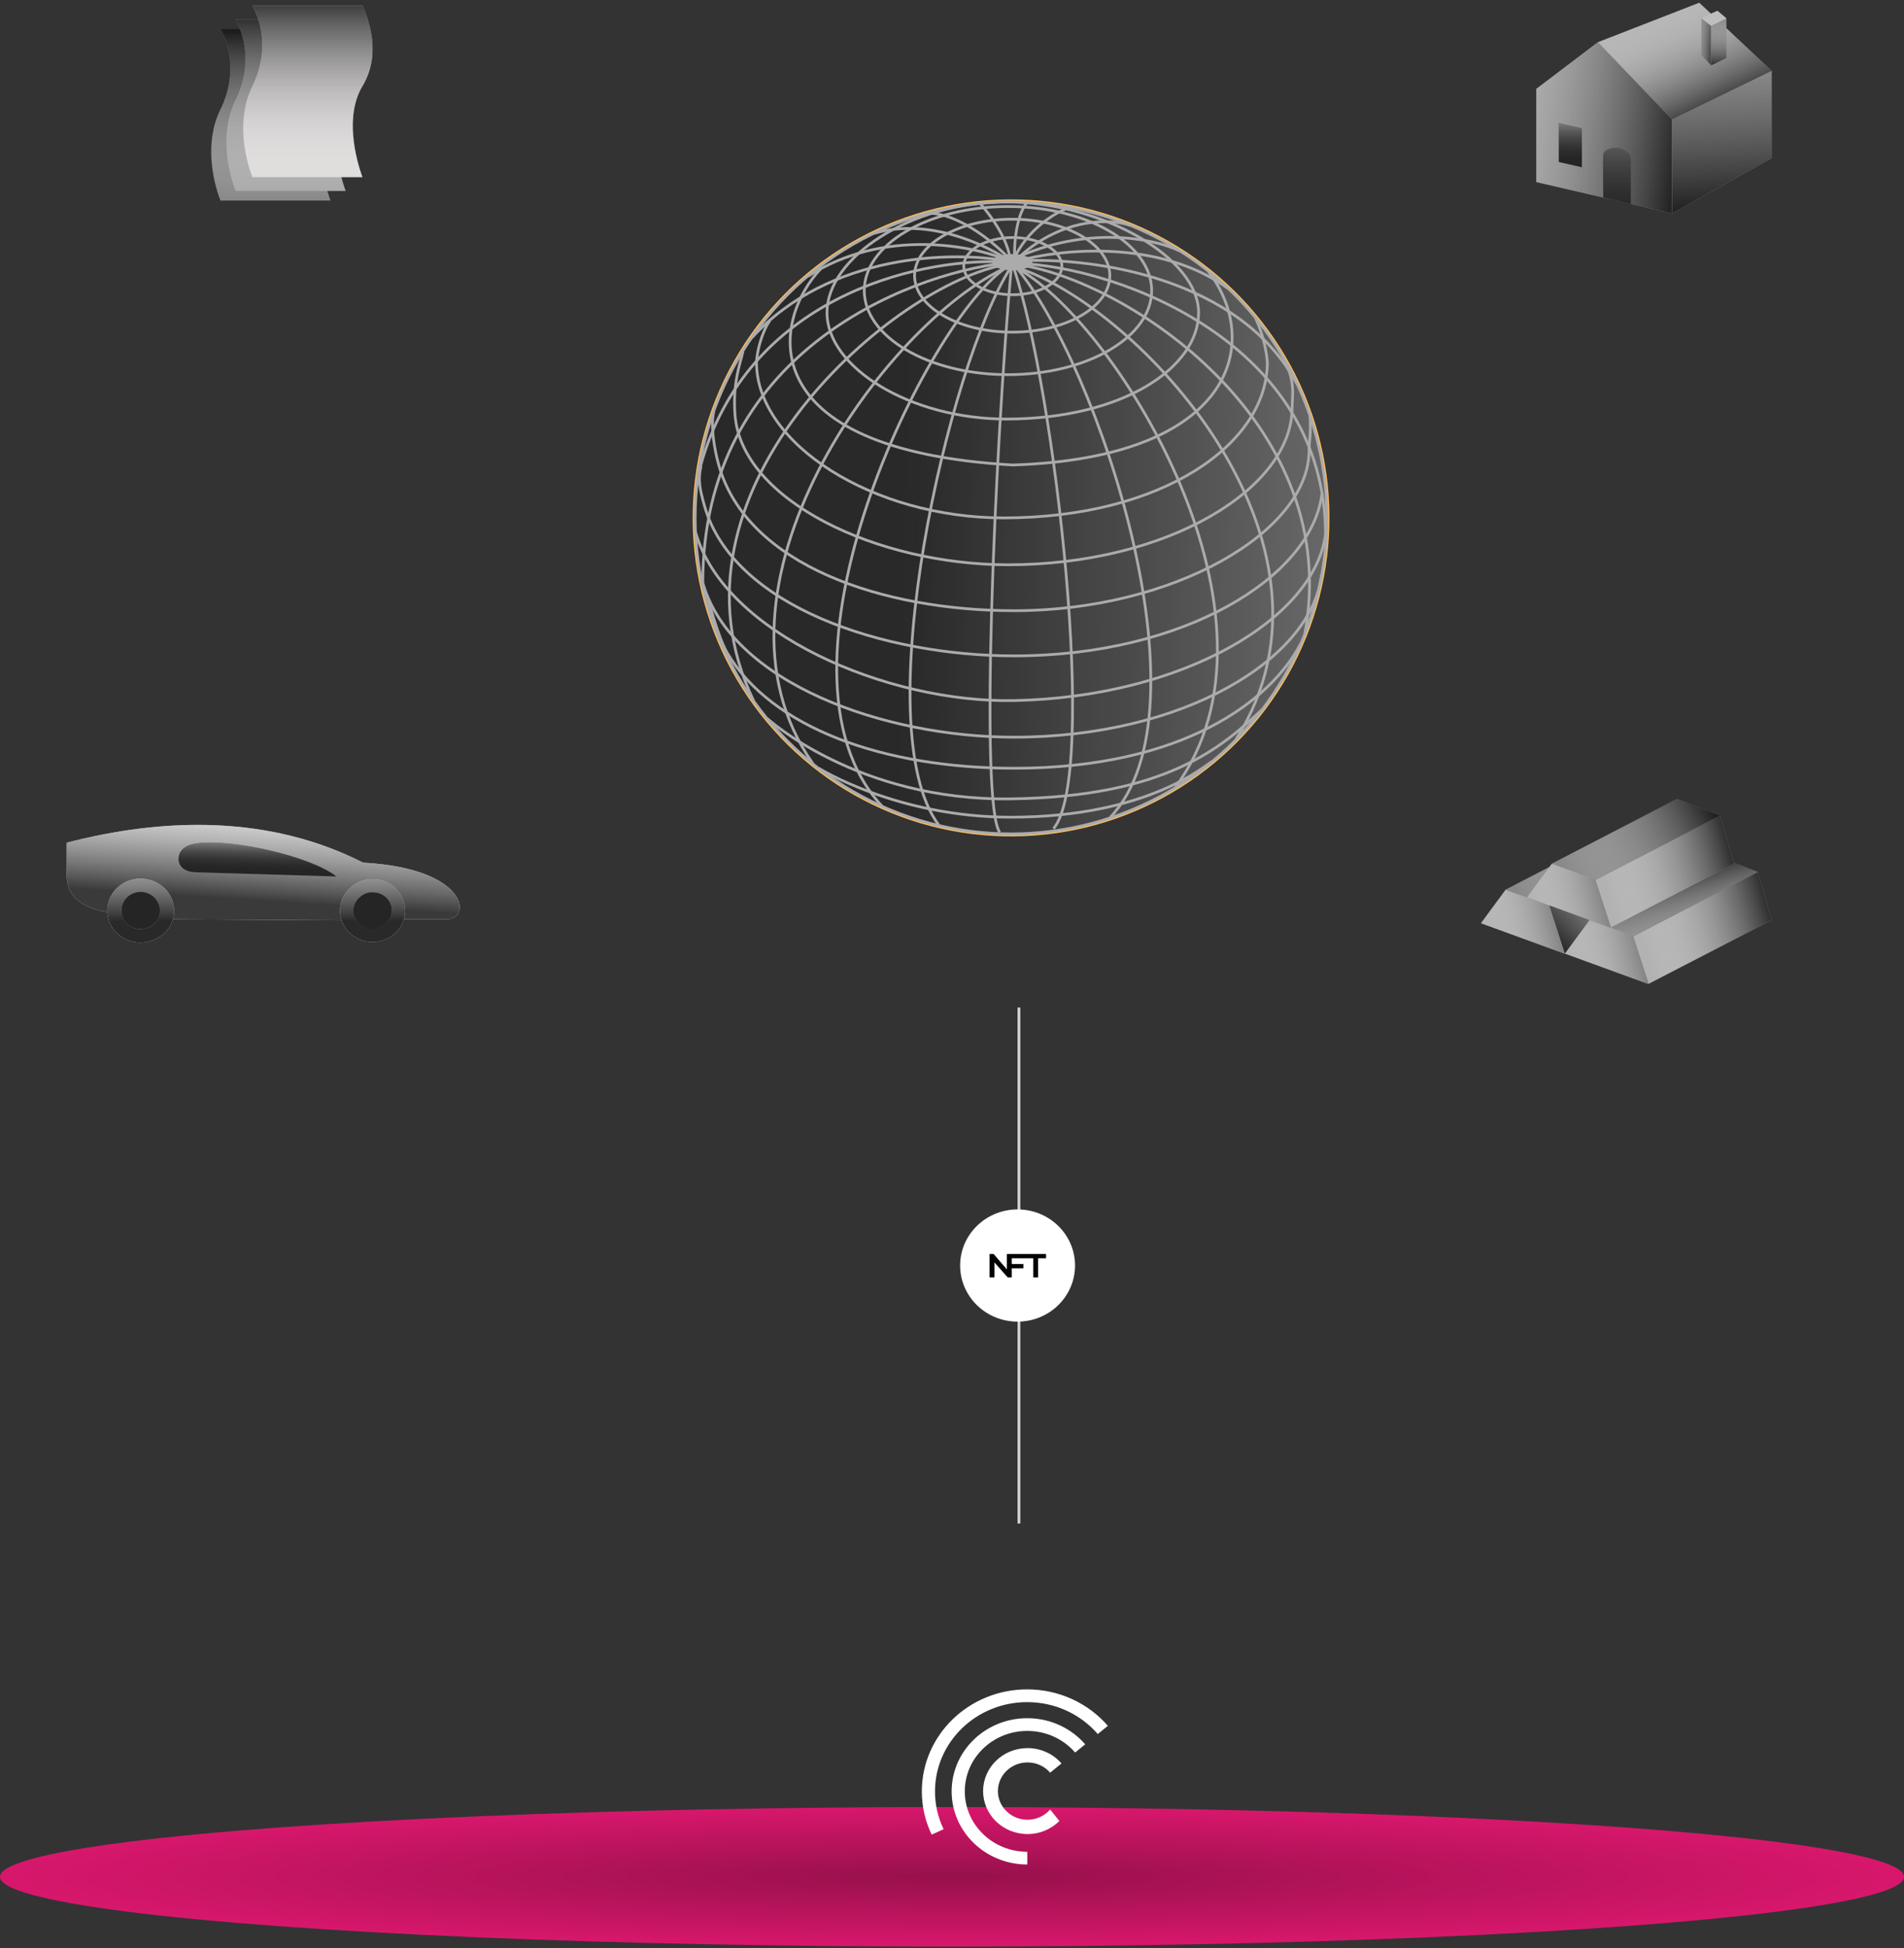 <svg width="696" height="712" viewBox="0 0 696 712" fill="none" xmlns="http://www.w3.org/2000/svg">
<rect x="0" y="0" width="696" height="712" fill="#333333" stroke="none"/>
<circle cx="369.593" cy="189.261" r="115.97" transform="rotate(91.411 369.593 189.261)" fill="white"/>
<circle cx="369.593" cy="189.261" r="115.97" transform="rotate(91.411 369.593 189.261)" fill="url(#paint0_linear)" fill-opacity="0.85"/>
<circle cx="369.593" cy="189.261" r="115.97" transform="rotate(91.411 369.593 189.261)" stroke="#FCBA59" stroke-width="0.846"/>
<circle cx="369.59" cy="189.261" r="115.469" stroke="#ABABAB"/>
<path d="M369.699 97.359C363.397 167.87 358.15 294.207 365.455 304.166" stroke="#ABABAB"/>
<path d="M370.449 97.477C385.99 143.332 401.429 283.208 385.107 302.822" stroke="#ABABAB"/>
<path d="M371.707 97.997C400.835 132.839 443.543 258.832 405.877 298.647" stroke="#ABABAB"/>
<path d="M372.75 98.59C408.702 119.147 474.983 226.1 429.748 287.568" stroke="#ABABAB"/>
<path d="M371.543 97.743C415.187 111.315 497.431 197.683 451.924 270.068" stroke="#ABABAB"/>
<path d="M375.324 97.261C415.807 105.072 490.956 156.293 476.991 231.446" stroke="#ABABAB"/>
<path d="M372.35 96.259C409.598 97.725 484.266 125.704 484.53 195.14" stroke="#ABABAB"/>
<path d="M374.33 95.269C398.972 94.169 453.169 101.134 474.026 140.209" stroke="#ABABAB"/>
<path d="M372.35 95.269C387.421 91.088 423.776 87.179 448.858 105.396" stroke="#ABABAB"/>
<path d="M369.479 97.733C346.55 133.277 316.453 265.663 343.112 301.447" stroke="#ABABAB"/>
<path d="M368.318 97.418C339.409 115.933 275.847 244.531 322.382 294.556" stroke="#ABABAB"/>
<path d="M368.248 97.547C323.421 117.914 252.395 215.535 297.143 279.034" stroke="#ABABAB"/>
<path d="M366.144 96.973C323.548 105.963 239.148 180.809 275.452 255.984" stroke="#ABABAB"/>
<path d="M367.069 96.114C330.692 100.53 256.906 129.513 256.906 212.922" stroke="#ABABAB"/>
<path d="M365.094 95.663C335.675 94.695 272.874 108.378 255.963 170.739" stroke="#ABABAB"/>
<path d="M368.081 95.384C348.919 91.791 303.384 92.219 274.846 123.426" stroke="#ABABAB"/>
<path d="M368.851 95.384C356.447 89.738 323.059 83.105 295.342 100.968" stroke="#ABABAB"/>
<path d="M431.138 91.677C422.2 87.294 397.466 81.996 370.34 94.728" stroke="#ABABAB"/>
<path d="M413.075 82.359C406.328 79.937 388.61 79.228 372.418 94.036" stroke="#ABABAB"/>
<path d="M390.408 76.045C385.853 77.659 375.496 83.691 370.514 94.901" stroke="#ABABAB"/>
<path d="M375.357 74.142C373.742 75.814 370.582 82.307 370.859 94.901" stroke="#ABABAB"/>
<path d="M358.455 74.589C361.831 78.297 368.714 87.604 369.245 95.174" stroke="#ABABAB"/>
<path d="M339.529 78.075C343.845 77.411 356.23 81.296 369.244 94.842" stroke="#ABABAB"/>
<path d="M369.411 95.673C361.166 89.752 339.696 79.371 319.775 85.214" stroke="#ABABAB"/>
<ellipse cx="369.993" cy="95.83" rx="7.387" ry="2.98" fill="#ABABAB"/>
<path d="M388.155 97.261C388.155 100.039 386.258 102.641 383.003 104.576C379.758 106.505 375.243 107.714 370.229 107.714C365.215 107.714 360.7 106.505 357.455 104.576C354.2 102.641 352.303 100.039 352.303 97.261C352.303 94.484 354.2 91.882 357.455 89.946C360.7 88.018 365.215 86.809 370.229 86.809C375.243 86.809 379.758 88.018 383.003 89.946C386.258 91.882 388.155 94.484 388.155 97.261Z" stroke="#ABABAB"/>
<path d="M405.69 100.746C405.69 106.332 401.811 111.48 395.339 115.26C388.88 119.033 379.923 121.383 370.003 121.383C360.083 121.383 351.127 119.033 344.667 115.26C338.196 111.48 334.316 106.332 334.316 100.746C334.316 95.161 338.196 90.012 344.667 86.232C351.127 82.459 360.083 80.11 370.003 80.11C379.923 80.11 388.88 82.459 395.339 86.232C401.811 90.012 405.69 95.161 405.69 100.746Z" stroke="#ABABAB"/>
<path d="M420.983 106.199C420.983 114.571 415.216 122.241 405.698 127.845C396.191 133.442 383.025 136.92 368.455 136.92C353.885 136.92 340.719 133.442 331.213 127.845C321.695 122.241 315.928 114.571 315.928 106.199C315.928 97.827 321.695 90.157 331.213 84.553C340.719 78.956 353.885 75.478 368.455 75.478C383.025 75.478 396.191 78.956 405.698 84.553C415.216 90.157 420.983 97.827 420.983 106.199Z" stroke="#ABABAB"/>
<path d="M438.141 114.245C438.141 124.285 431.241 133.996 418.935 141.224C406.64 148.446 389.02 153.136 367.794 153.136C350.406 153.136 333.999 148.452 321.952 141.227C309.883 133.987 302.303 124.272 302.303 114.245C302.303 104.212 309.891 94.105 321.962 86.476C334.01 78.861 350.414 73.792 367.794 73.792C385.176 73.792 402.802 78.863 416.072 86.487C422.706 90.299 428.233 94.738 432.097 99.483C435.962 104.228 438.141 109.251 438.141 114.245Z" stroke="#ABABAB"/>
<path d="M458.974 116.34C462.01 122.615 463.107 129.664 463.276 132.404C463.276 162.099 425.114 189.26 366.836 189.26C319.022 189.26 276.535 162.099 276.535 132.404C276.632 128.836 278.377 121.47 281.41 117.165" stroke="#ABABAB"/>
<path d="M470.425 133.82C473.461 140.095 472.334 145.632 472.334 148.894C472.334 178.59 426.752 206.391 368.474 206.391C320.66 206.391 271.035 182.935 268.679 151.605C267.806 140.005 270.46 133.297 271.595 128.41" stroke="#ABABAB"/>
<path d="M478.851 152.086C479.326 158.405 478.526 161.329 478.526 164.591C478.526 194.286 428.981 223.17 370.703 223.17C322.889 223.17 273.229 206.722 262.796 170.141C260.971 163.74 259.756 155.407 260.891 150.52" stroke="#ABABAB"/>
<path d="M483.265 180.179C479.6 211.095 432.521 239.681 370.703 239.681C322.889 239.681 267.985 221.554 257.552 184.972C255.727 178.571 255.111 175.224 256.245 170.337" stroke="#ABABAB"/>
<path d="M484.562 194.95C480.897 225.867 432.507 254.767 370.702 256.014C324.087 256.955 264.788 231.331 254.355 194.75" stroke="#ABABAB"/>
<path d="M483.091 210.043C479.426 240.96 432.52 269.392 370.703 269.392C322.889 269.392 267.31 249.456 256.877 212.874" stroke="#ABABAB"/>
<path d="M475.377 235.341C464.592 255.985 432.52 280.747 370.703 280.747C322.888 280.747 281.966 265.95 265.818 238.572C262.436 232.84 258.672 218.076 258.672 218.805" stroke="#ABABAB"/>
<path d="M461.339 259.296C446.676 273.056 426.304 291.175 369.411 291.938C313.408 292.69 280.574 262.651 280.574 262.651" stroke="#ABABAB"/>
<path d="M443.061 278.271C441.138 279.072 420.37 298.633 369.412 298.633C327.747 298.633 299.268 280.719 299.268 280.719" stroke="#ABABAB"/>
<path d="M300.119 98.117C282.168 116.828 273.66 164.405 370.21 169.93C451.291 167.305 461.604 125.027 441.658 99.097" stroke="#ABABAB"/>
<ellipse cx="348" cy="685.857" rx="348" ry="25.5" fill="#D8176C"/>
<ellipse cx="348" cy="685.857" rx="348" ry="25.5" fill="url(#paint1_radial)" fill-opacity="0.3"/>
<line x1="372.473" y1="556.753" x2="372.473" y2="368.183" stroke="#D4D5D8"/>
<path d="M350.973 462.468C350.973 473.79 360.375 482.968 371.973 482.968C383.571 482.968 392.973 473.79 392.973 462.468C392.973 451.146 383.571 441.968 371.973 441.968C360.375 441.968 350.973 451.146 350.973 462.468Z" fill="white"/>
<path d="M368.065 458.263V463.896L363.225 458.263H361.736V466.803H363.51V461.322L368.357 466.803H369.846V463.485H374.087V461.919H369.846V459.829H377.697V466.803H379.478V459.829H382.387V458.263H368.065Z" fill="black"/>
<path fill-rule="evenodd" clip-rule="evenodd" d="M344.935 668.459C342.914 664.268 341.786 659.592 341.786 654.661C341.786 636.634 356.87 622.02 375.477 622.02C385.837 622.02 395.105 626.551 401.286 633.679L404.973 630.682C397.91 622.535 387.317 617.357 375.477 617.357C354.211 617.357 336.973 634.058 336.973 654.661C336.973 660.296 338.263 665.64 340.572 670.43L344.935 668.459Z" fill="white"/>
<path fill-rule="evenodd" clip-rule="evenodd" d="M375.517 676.708C362.902 676.708 352.676 666.821 352.676 654.625C352.676 642.429 362.902 632.542 375.517 632.542C382.541 632.542 388.823 635.609 393.013 640.431L396.698 637.442C391.626 631.604 384.02 627.893 375.517 627.893C360.246 627.893 347.867 639.862 347.867 654.625C347.867 669.389 360.246 681.357 375.517 681.357V676.708Z" fill="white"/>
<path fill-rule="evenodd" clip-rule="evenodd" d="M383.881 661.258C381.897 663.545 378.922 664.999 375.596 664.999C369.622 664.999 364.779 660.311 364.779 654.527C364.779 648.744 369.622 644.056 375.596 644.056C378.922 644.056 381.897 645.51 383.881 647.797L388.024 644.432C385.048 641.001 380.585 638.82 375.596 638.82C366.635 638.82 359.371 645.853 359.371 654.527C359.371 663.202 366.635 670.235 375.596 670.235C380.168 670.235 384.297 668.402 387.246 665.456L383.881 661.258Z" fill="white"/>
<path d="M24.395 320.123C24.395 327.096 29.257 331.634 39.693 333.489C39.319 326.468 45.472 321.378 51.31 321.558C58.975 321.558 64.7 328.182 62.721 335.945L125.363 336.332C124.965 335.2 124.773 334.068 124.773 332.676C124.773 326.806 129.932 321.738 136.193 321.738C142.455 321.738 147.472 326.59 147.62 332.634C147.62 333.794 147.504 334.796 147.169 335.885H163.529C172.302 335.885 171.404 317.371 132.715 315.244C98.623 297.851 60.11 298.675 24.395 307.951L24.395 320.123Z" fill="white"/>
<path d="M24.395 320.123C24.395 327.096 29.257 331.634 39.693 333.489C39.319 326.468 45.472 321.378 51.31 321.558C58.975 321.558 64.7 328.182 62.721 335.945L125.363 336.332C124.965 335.2 124.773 334.068 124.773 332.676C124.773 326.806 129.932 321.738 136.193 321.738C142.455 321.738 147.472 326.59 147.62 332.634C147.62 333.794 147.504 334.796 147.169 335.885H163.529C172.302 335.885 171.404 317.371 132.715 315.244C98.623 297.851 60.11 298.675 24.395 307.951L24.395 320.123Z" fill="url(#paint2_linear)" fill-opacity="0.85"/>
<path d="M71.99 308.174C84.683 306.437 113.456 312.829 122.967 320.302L71.673 318.768C66.564 318.615 65.394 315.857 65.272 314.242C65.149 312.628 65.713 309.032 71.99 308.174Z" fill="#252525"/>
<path d="M71.99 308.174C84.683 306.437 113.456 312.829 122.967 320.302L71.673 318.768C66.564 318.615 65.394 315.857 65.272 314.242C65.149 312.628 65.713 309.032 71.99 308.174Z" fill="url(#paint3_linear)" fill-opacity="0.41"/>
<path fill-rule="evenodd" clip-rule="evenodd" d="M136.192 321.249C142.689 321.249 148.103 326.393 148.103 332.89C148.103 339.116 142.689 344.259 136.192 344.259C129.695 344.259 124.281 339.116 124.281 332.89C124.281 326.393 129.695 321.249 136.192 321.249ZM136.192 326.122C139.982 326.122 143.231 329.1 143.231 332.89C143.231 336.409 139.982 339.386 136.192 339.386C132.402 339.386 129.154 336.409 129.154 332.89C129.154 329.1 132.402 326.122 136.192 326.122Z" fill="white"/>
<path fill-rule="evenodd" clip-rule="evenodd" d="M136.192 321.249C142.689 321.249 148.103 326.393 148.103 332.89C148.103 339.116 142.689 344.259 136.192 344.259C129.695 344.259 124.281 339.116 124.281 332.89C124.281 326.393 129.695 321.249 136.192 321.249ZM136.192 326.122C139.982 326.122 143.231 329.1 143.231 332.89C143.231 336.409 139.982 339.386 136.192 339.386C132.402 339.386 129.154 336.409 129.154 332.89C129.154 329.1 132.402 326.122 136.192 326.122Z" fill="url(#paint4_linear)" fill-opacity="0.85"/>
<path fill-rule="evenodd" clip-rule="evenodd" d="M51.291 321.073C58.162 321.073 63.66 326.295 63.66 332.892C63.66 339.214 58.162 344.436 51.291 344.436C44.694 344.436 39.197 339.214 39.197 332.892C39.197 326.295 44.694 321.073 51.291 321.073ZM51.291 326.02C55.414 326.02 58.437 329.044 58.437 332.892C58.437 336.465 55.414 339.488 51.291 339.488C47.443 339.488 44.419 336.465 44.419 332.892C44.419 329.044 47.443 326.02 51.291 326.02Z" fill="white"/>
<path fill-rule="evenodd" clip-rule="evenodd" d="M51.291 321.073C58.162 321.073 63.66 326.295 63.66 332.892C63.66 339.214 58.162 344.436 51.291 344.436C44.694 344.436 39.197 339.214 39.197 332.892C39.197 326.295 44.694 321.073 51.291 321.073ZM51.291 326.02C55.414 326.02 58.437 329.044 58.437 332.892C58.437 336.465 55.414 339.488 51.291 339.488C47.443 339.488 44.419 336.465 44.419 332.892C44.419 329.044 47.443 326.02 51.291 326.02Z" fill="url(#paint5_linear)" fill-opacity="0.85"/>
<path d="M58.465 332.885C58.465 336.644 55.122 339.479 51.364 339.479C47.605 339.479 44.412 336.637 44.412 332.879C44.412 328.749 47.67 325.949 51.429 325.949C55.187 325.949 58.465 328.985 58.465 332.885Z" fill="#252525"/>
<path d="M143.219 332.885C143.219 336.644 139.876 339.479 136.118 339.479C132.359 339.479 129.166 336.637 129.166 332.879C129.166 328.749 133.143 325.795 136.32 326.105C140.078 326.105 143.219 328.985 143.219 332.885Z" fill="#252525"/>
<path d="M566.047 331.176L611.808 307.489L616.928 325.137L571.936 348.441L566.047 331.176Z" fill="#B2B2B2"/>
<path d="M566.047 331.176L611.808 307.489L616.928 325.137L571.936 348.441L566.047 331.176Z" fill="url(#paint6_linear)" fill-opacity="0.79"/>
<path d="M550.26 325.151L596.115 301.449L611.872 307.536L566.215 331.138L550.26 325.151Z" fill="#898989"/>
<path d="M550.26 325.151L596.115 301.449L611.872 307.536L566.215 331.138L550.26 325.151Z" fill="url(#paint7_linear)" fill-opacity="0.8"/>
<path d="M541.324 337.395L550.343 325.17L566.326 330.892L572.021 348.561L541.324 337.395Z" fill="#B2B2B2"/>
<path d="M541.324 337.395L550.343 325.17L566.326 330.892L572.021 348.561L541.324 337.395Z" fill="url(#paint8_linear)" fill-opacity="0.8"/>
<path d="M596.744 342.274L642.506 318.588L647.626 336.236L602.633 359.539L596.744 342.274Z" fill="#B2B2B2"/>
<path d="M596.744 342.274L642.506 318.588L647.626 336.236L602.633 359.539L596.744 342.274Z" fill="url(#paint9_linear)" fill-opacity="0.79"/>
<path d="M580.957 336.25L626.812 312.548L642.569 318.635L596.913 342.237L580.957 336.25Z" fill="#898989"/>
<path d="M580.957 336.25L626.812 312.548L642.569 318.635L596.913 342.237L580.957 336.25Z" fill="url(#paint10_linear)" fill-opacity="0.8"/>
<path d="M572.021 348.494L581.041 336.268L597.023 341.991L602.718 359.66L572.021 348.494Z" fill="#B2B2B2"/>
<path d="M572.021 348.494L581.041 336.268L597.023 341.991L602.718 359.66L572.021 348.494Z" fill="url(#paint11_linear)" fill-opacity="0.8"/>
<path d="M582.941 321.678L628.703 297.992L633.823 315.64L588.83 338.943L582.941 321.678Z" fill="#B2B2B2"/>
<path d="M582.941 321.678L628.703 297.992L633.823 315.64L588.83 338.943L582.941 321.678Z" fill="url(#paint12_linear)" fill-opacity="0.79"/>
<path d="M567.154 315.653L613.009 291.952L628.766 298.038L583.11 321.641L567.154 315.653Z" fill="#898989"/>
<path d="M567.154 315.653L613.009 291.952L628.766 298.038L583.11 321.641L567.154 315.653Z" fill="url(#paint13_linear)" fill-opacity="0.8"/>
<path d="M558.219 327.898L567.238 315.672L583.221 321.395L588.915 339.064L558.219 327.898Z" fill="#B2B2B2"/>
<path d="M558.219 327.898L567.238 315.672L583.221 321.395L588.915 339.064L558.219 327.898Z" fill="url(#paint14_linear)" fill-opacity="0.8"/>
<path d="M611.237 78.004V43.576L584.093 15.423L561.582 32.474V66.541L611.237 78.004Z" fill="#B2B2B2"/>
<path d="M611.237 78.004V43.576L584.093 15.423L561.582 32.474V66.541L611.237 78.004Z" fill="url(#paint15_linear)" fill-opacity="0.8"/>
<path d="M647.62 57.787V25.871L611.238 43.613V78.004L647.62 57.787Z" fill="#B2B2B2"/>
<path d="M647.62 57.787V25.871L611.238 43.613V78.004L647.62 57.787Z" fill="url(#paint16_linear)" fill-opacity="0.8"/>
<path d="M611.242 43.619L584.086 15.422L621.159 0.993L647.625 25.881L611.242 43.619Z" fill="#B2B2B2"/>
<path d="M611.242 43.619L584.086 15.422L621.159 0.993L647.625 25.881L611.242 43.619Z" fill="url(#paint17_linear)" fill-opacity="0.8"/>
<path d="M586.094 56.525C586.315 54.671 589.228 53.915 591.051 54.071C592.874 54.227 596.123 55.275 596.123 58.707C596.123 62.139 596.123 74.555 596.123 74.555L586.094 72.175C586.094 72.175 585.873 58.379 586.094 56.525Z" fill="#252525"/>
<path d="M586.094 56.525C586.315 54.671 589.228 53.915 591.051 54.071C592.874 54.227 596.123 55.275 596.123 58.707C596.123 62.139 596.123 74.555 596.123 74.555L586.094 72.175C586.094 72.175 585.873 58.379 586.094 56.525Z" fill="url(#paint18_linear)" fill-opacity="0.81"/>
<path d="M569.805 44.95L578.254 46.882V61.126L569.805 59.206L569.805 44.95Z" fill="#252525"/>
<path d="M569.805 44.95L578.254 46.882V61.126L569.805 59.206L569.805 44.95Z" fill="url(#paint19_linear)" fill-opacity="0.41"/>
<path d="M621.953 6.694L625.469 9.409L625.469 23.82L621.953 20.186L621.953 6.694Z" fill="#898989"/>
<path d="M621.953 6.694L625.469 9.409L625.469 23.82L621.953 20.186L621.953 6.694Z" fill="url(#paint20_linear)"/>
<path d="M625.471 9.409L631.079 6.599V21.203L625.471 23.925L625.471 9.409Z" fill="#898989"/>
<path d="M625.471 9.409L631.079 6.599V21.203L625.471 23.925L625.471 9.409Z" fill="url(#paint21_linear)" fill-opacity="0.9"/>
<path d="M621.902 6.599L627.799 3.908L631.127 6.721L625.482 9.418L621.902 6.599Z" fill="#BEBEBE"/>
<path d="M621.902 6.599L627.799 3.908L631.127 6.721L625.482 9.418L621.902 6.599Z" fill="url(#paint22_linear)" fill-opacity="0.6"/>
<path d="M120.815 10.595H80.589C86.802 22.136 83.795 33.587 80.588 40.001C74.638 51.902 77.815 66.171 80.589 73.292H120.815C118.319 66.356 114.279 50.895 120.815 40.001C127.682 28.558 123.312 16.236 120.815 10.595Z" fill="#898989"/>
<path d="M120.815 10.595H80.589C86.802 22.136 83.795 33.587 80.588 40.001C74.638 51.902 77.815 66.171 80.589 73.292H120.815C118.319 66.356 114.279 50.895 120.815 40.001C127.682 28.558 123.312 16.236 120.815 10.595Z" fill="url(#paint23_linear)" fill-opacity="0.8"/>
<path d="M126.366 7.097H86.14C92.353 18.638 89.346 30.089 86.139 36.503C80.189 48.404 83.366 62.673 86.14 69.794H126.366C123.869 62.858 119.83 47.397 126.366 36.503C133.232 25.06 128.863 12.738 126.366 7.097Z" fill="#ABABAB"/>
<path d="M126.366 7.097H86.14C92.353 18.638 89.346 30.089 86.139 36.503C80.189 48.404 83.366 62.673 86.14 69.794H126.366C123.869 62.858 119.83 47.397 126.366 36.503C133.232 25.06 128.863 12.738 126.366 7.097Z" fill="url(#paint24_linear)" fill-opacity="0.7"/>
<path d="M132.507 2.062H92.28C98.494 13.603 95.486 25.054 92.279 31.468C86.33 43.369 89.506 57.638 92.28 64.759H132.507C130.01 57.823 125.97 42.362 132.507 31.468C139.373 20.025 135.004 7.703 132.507 2.062Z" fill="#DFDCDC"/>
<path d="M132.507 2.062H92.28C98.494 13.603 95.486 25.054 92.279 31.468C86.33 43.369 89.506 57.638 92.28 64.759H132.507C130.01 57.823 125.97 42.362 132.507 31.468C139.373 20.025 135.004 7.703 132.507 2.062Z" fill="url(#paint25_linear)" fill-opacity="0.7"/>
<defs>
<linearGradient id="paint0_linear" x1="338.483" y1="-33.597" x2="340.239" y2="308.388" gradientUnits="userSpaceOnUse">
<stop offset="0.067" stop-opacity="0.54"/>
<stop offset="0.766" stop-color="#030303"/>
</linearGradient>
<radialGradient id="paint1_radial" cx="0" cy="0" r="1" gradientUnits="userSpaceOnUse" gradientTransform="translate(348 685.857) rotate(90) scale(25.5 348)">
<stop/>
<stop offset="1" stop-opacity="0"/>
</radialGradient>
<linearGradient id="paint2_linear" x1="77.563" y1="285.371" x2="73.919" y2="340.649" gradientUnits="userSpaceOnUse">
<stop offset="0.067" stop-color="#E9E9E9" stop-opacity="0.54"/>
<stop offset="0.766" stop-color="#181818"/>
</linearGradient>
<linearGradient id="paint3_linear" x1="94.371" y1="308.387" x2="94.041" y2="319.437" gradientUnits="userSpaceOnUse">
<stop stop-color="#F5F5F5"/>
<stop offset="1" stop-opacity="0"/>
</linearGradient>
<linearGradient id="paint4_linear" x1="132.997" y1="310.645" x2="133.165" y2="344.572" gradientUnits="userSpaceOnUse">
<stop offset="0.067" stop-color="#6A6A6A" stop-opacity="0.54"/>
<stop offset="0.766" stop-color="#030303"/>
</linearGradient>
<linearGradient id="paint5_linear" x1="48.147" y1="310.307" x2="48.316" y2="344.754" gradientUnits="userSpaceOnUse">
<stop offset="0.067" stop-color="#6A6A6A" stop-opacity="0.54"/>
<stop offset="0.766" stop-color="#030303"/>
</linearGradient>
<linearGradient id="paint6_linear" x1="576.473" y1="353.496" x2="619.959" y2="310.194" gradientUnits="userSpaceOnUse">
<stop offset="0.008"/>
<stop offset="1" stop-color="white" stop-opacity="0"/>
</linearGradient>
<linearGradient id="paint7_linear" x1="605.259" y1="295.415" x2="552.787" y2="323.082" gradientUnits="userSpaceOnUse">
<stop offset="0.008"/>
<stop offset="1" stop-color="white" stop-opacity="0"/>
</linearGradient>
<linearGradient id="paint8_linear" x1="582.045" y1="328.489" x2="541.324" y2="338.347" gradientUnits="userSpaceOnUse">
<stop/>
<stop offset="1" stop-color="white" stop-opacity="0"/>
</linearGradient>
<linearGradient id="paint9_linear" x1="650.268" y1="339.064" x2="602.832" y2="352.433" gradientUnits="userSpaceOnUse">
<stop offset="0.008"/>
<stop offset="1" stop-color="white" stop-opacity="0"/>
</linearGradient>
<linearGradient id="paint10_linear" x1="599.238" y1="320.175" x2="606.796" y2="349.935" gradientUnits="userSpaceOnUse">
<stop/>
<stop offset="1" stop-color="white" stop-opacity="0"/>
</linearGradient>
<linearGradient id="paint11_linear" x1="612.742" y1="339.587" x2="572.021" y2="349.446" gradientUnits="userSpaceOnUse">
<stop/>
<stop offset="1" stop-color="white" stop-opacity="0"/>
</linearGradient>
<linearGradient id="paint12_linear" x1="636.465" y1="318.467" x2="589.029" y2="331.837" gradientUnits="userSpaceOnUse">
<stop offset="0.008"/>
<stop offset="1" stop-color="white" stop-opacity="0"/>
</linearGradient>
<linearGradient id="paint13_linear" x1="622.153" y1="285.918" x2="569.681" y2="313.585" gradientUnits="userSpaceOnUse">
<stop offset="0.008"/>
<stop offset="1" stop-color="white" stop-opacity="0"/>
</linearGradient>
<linearGradient id="paint14_linear" x1="598.939" y1="318.991" x2="558.219" y2="328.85" gradientUnits="userSpaceOnUse">
<stop/>
<stop offset="1" stop-color="white" stop-opacity="0"/>
</linearGradient>
<linearGradient id="paint15_linear" x1="614.491" y1="52.777" x2="523.654" y2="39.842" gradientUnits="userSpaceOnUse">
<stop offset="0.008"/>
<stop offset="1" stop-color="white" stop-opacity="0"/>
</linearGradient>
<linearGradient id="paint16_linear" x1="647.619" y1="74.283" x2="638.525" y2="-79.211" gradientUnits="userSpaceOnUse">
<stop/>
<stop offset="0.844" stop-color="white" stop-opacity="0"/>
</linearGradient>
<linearGradient id="paint17_linear" x1="624.697" y1="43.625" x2="604.631" y2="0.993" gradientUnits="userSpaceOnUse">
<stop offset="0.008"/>
<stop offset="1" stop-color="white" stop-opacity="0"/>
</linearGradient>
<linearGradient id="paint18_linear" x1="591.06" y1="28.36" x2="591.06" y2="89.071" gradientUnits="userSpaceOnUse">
<stop stop-color="#F5F5F5"/>
<stop offset="1" stop-opacity="0"/>
</linearGradient>
<linearGradient id="paint19_linear" x1="574.029" y1="44.95" x2="574.029" y2="61.126" gradientUnits="userSpaceOnUse">
<stop stop-color="#F5F5F5"/>
<stop offset="1" stop-opacity="0"/>
</linearGradient>
<linearGradient id="paint20_linear" x1="628.762" y1="8.41" x2="618.131" y2="7.335" gradientUnits="userSpaceOnUse">
<stop offset="0.008"/>
<stop offset="1" stop-color="white" stop-opacity="0"/>
</linearGradient>
<linearGradient id="paint21_linear" x1="631.079" y1="26.002" x2="631.079" y2="6.599" gradientUnits="userSpaceOnUse">
<stop/>
<stop offset="1" stop-color="white" stop-opacity="0"/>
</linearGradient>
<linearGradient id="paint22_linear" x1="649.473" y1="30.939" x2="626.514" y2="9.418" gradientUnits="userSpaceOnUse">
<stop offset="0.008"/>
<stop offset="1" stop-color="white" stop-opacity="0"/>
</linearGradient>
<linearGradient id="paint23_linear" x1="100.858" y1="10.595" x2="100.858" y2="73.292" gradientUnits="userSpaceOnUse">
<stop offset="0.008"/>
<stop offset="1" stop-color="white" stop-opacity="0"/>
</linearGradient>
<linearGradient id="paint24_linear" x1="106.409" y1="7.097" x2="106.409" y2="69.794" gradientUnits="userSpaceOnUse">
<stop offset="0.008"/>
<stop offset="1" stop-color="white" stop-opacity="0"/>
</linearGradient>
<linearGradient id="paint25_linear" x1="112.549" y1="2.062" x2="112.549" y2="64.759" gradientUnits="userSpaceOnUse">
<stop offset="0.008"/>
<stop offset="1" stop-color="white" stop-opacity="0"/>
</linearGradient>
</defs>
</svg>
